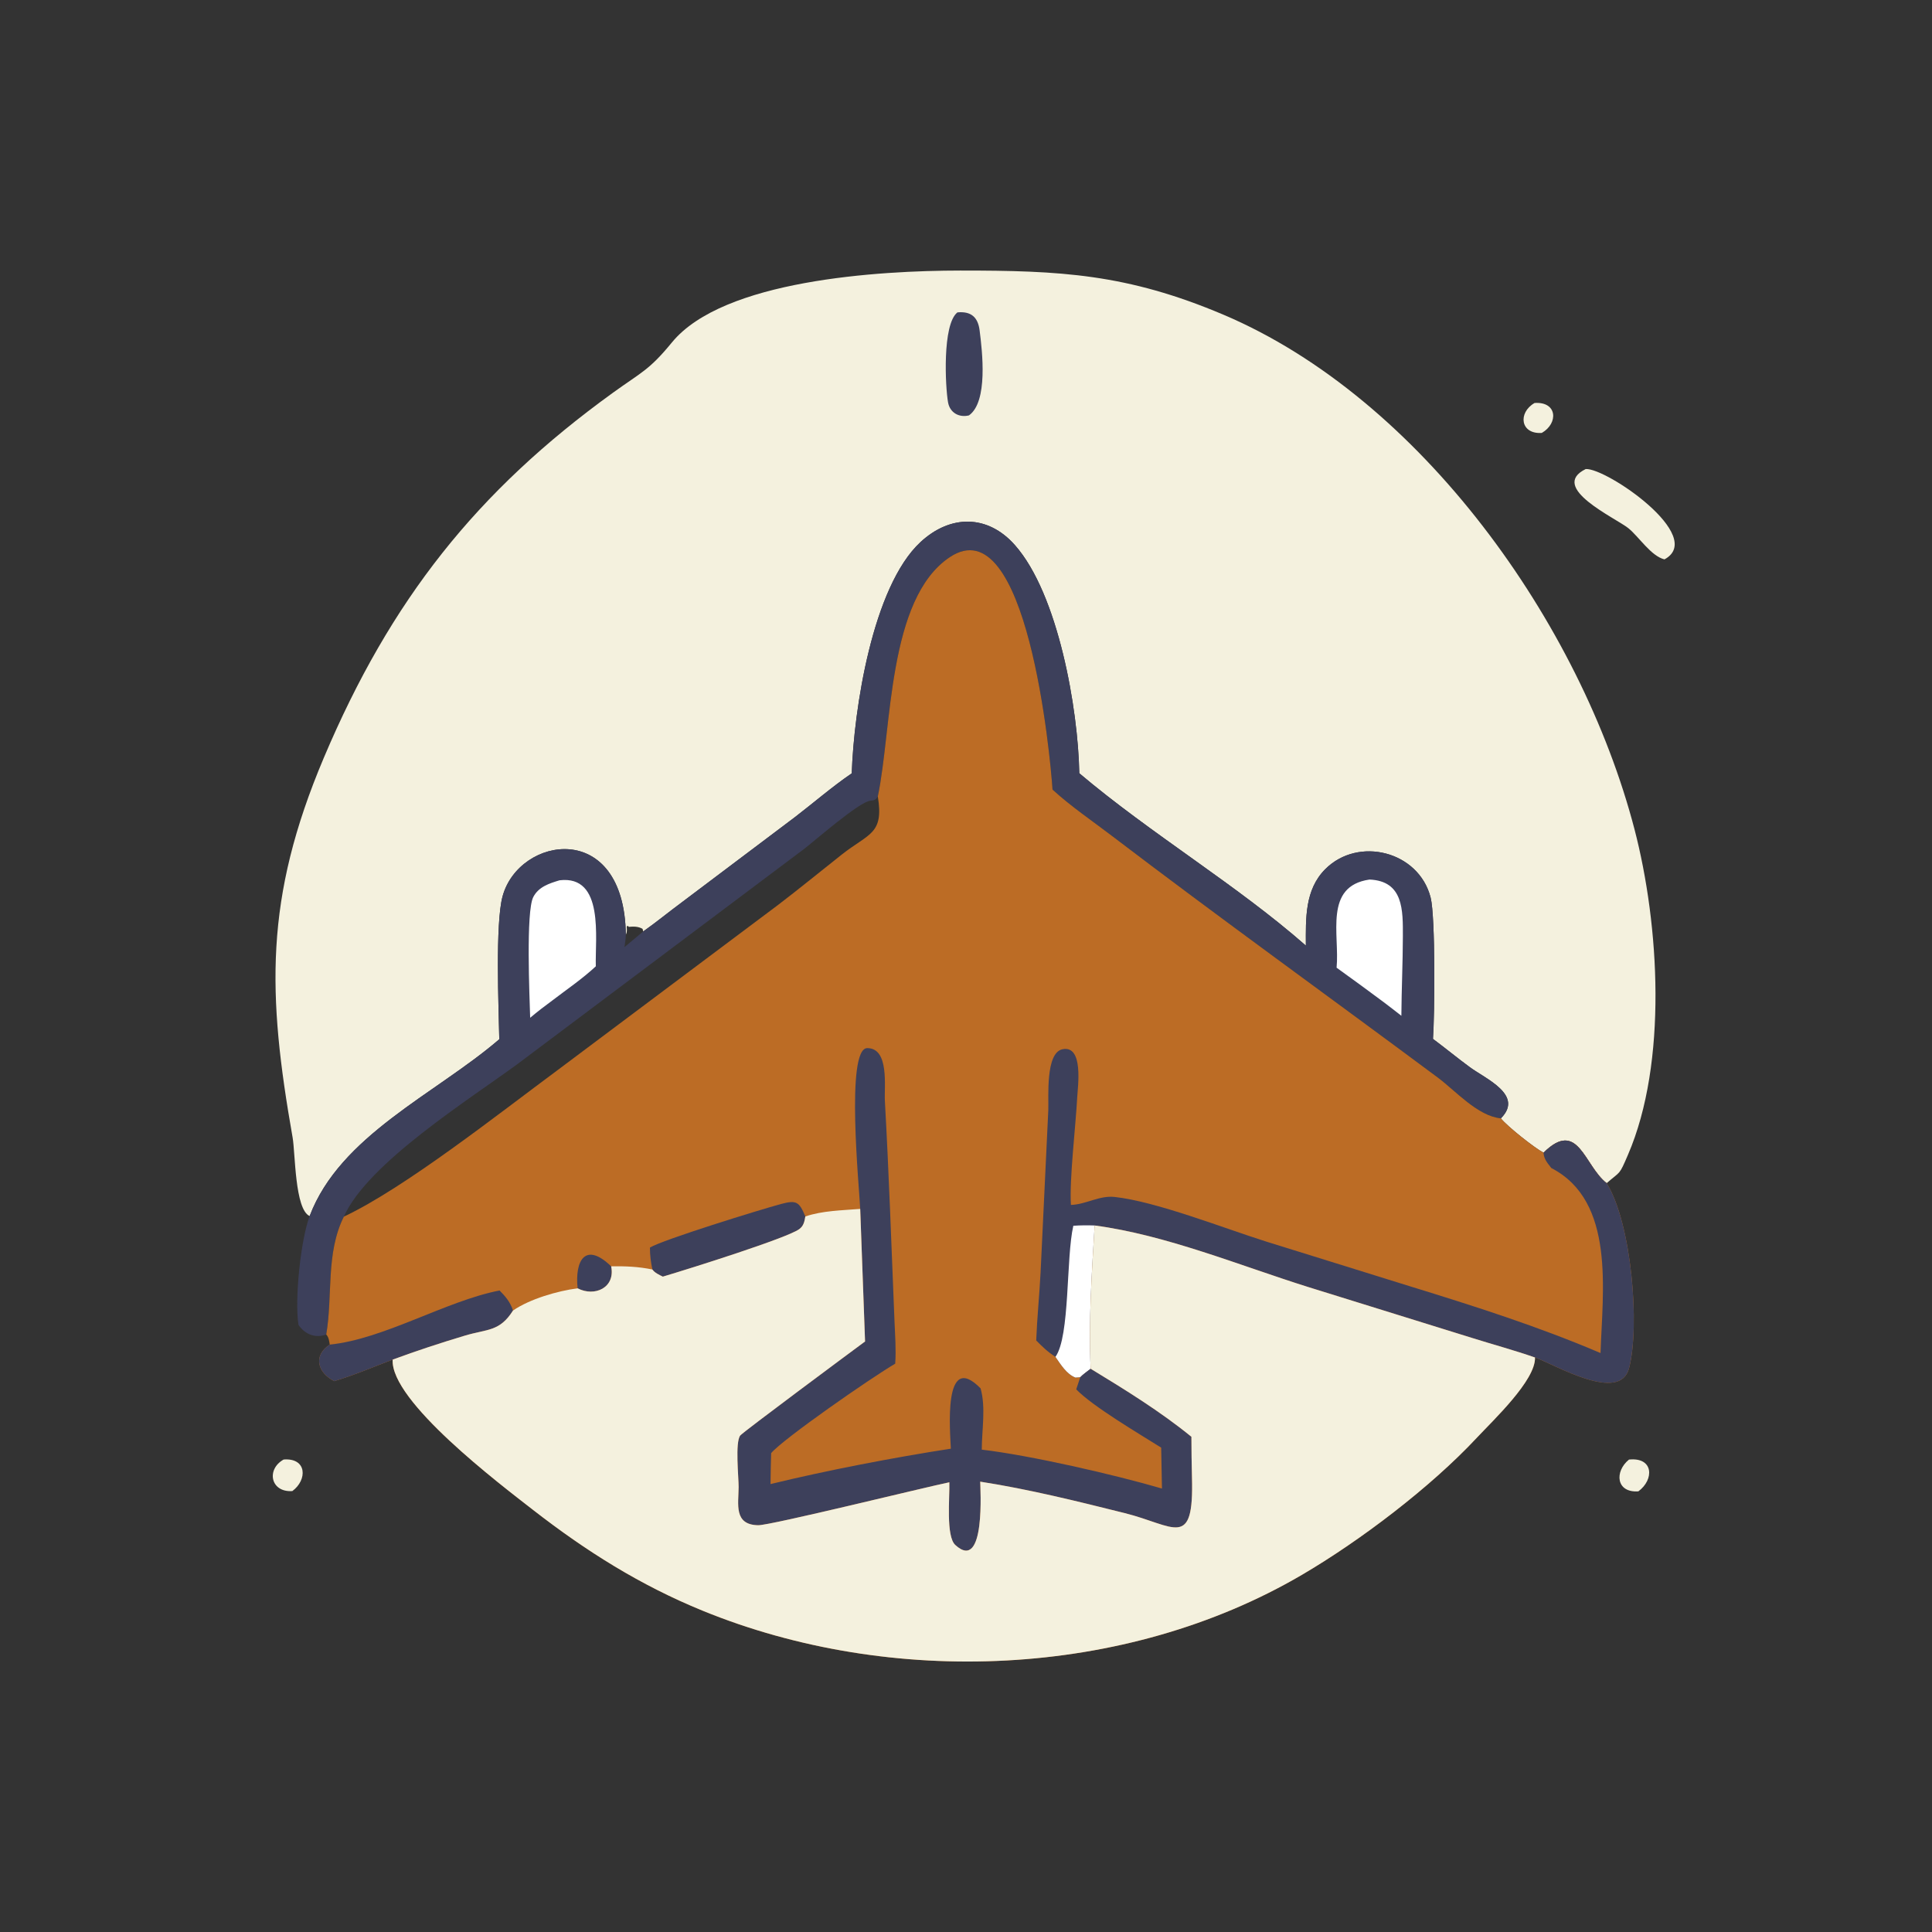<?xml version="1.0" encoding="utf-8" ?>
<svg xmlns="http://www.w3.org/2000/svg" xmlns:xlink="http://www.w3.org/1999/xlink" width="1024" height="1024">
	<rect width="100%" height="100%" fill="#333333" stroke="none"/>
	<path fill="#F4F1DE" transform="scale(1.6 1.6)" d="M508.345 133.493C515.892 132.966 516.311 140.213 510.735 143.413C503.639 143.906 502.741 136.727 508.345 133.493Z"/>
	<path fill="#F4F1DE" transform="scale(1.6 1.6)" d="M93.963 483.483C101.71 482.882 101.88 490.229 96.84 493.939C89.613 494.428 88.131 486.733 93.963 483.483Z"/>
	<path fill="#F4F1DE" transform="scale(1.6 1.6)" d="M539.62 483.506C547.781 482.631 548.056 490.11 542.729 494.031C535.305 494.553 534.77 487.434 539.62 483.506Z"/>
	<path fill="#F4F1DE" transform="scale(1.6 1.6)" d="M525.293 155.376C532.191 154.971 565.31 177.707 551.379 185.303C546.929 184.214 542.964 177.873 539.464 175.013C535.296 171.607 512.834 161.501 525.293 155.376Z"/>
	<path fill="#F4F1DE" transform="scale(1.6 1.6)" d="M102.574 402.832C97.639 400.642 97.838 381.958 96.936 376.838C88.578 329.37 87.495 297.754 107.279 251C129.377 198.777 157.92 162.698 203.073 130.077C212.513 123.257 215.013 122.671 222.58 113.436C239.537 92.74 291.05 89.641 318.09 89.625C351.14 89.606 373.307 90.688 405.28 104.25C470.598 131.955 523.655 206.494 541.436 274.657C549.702 306.344 552.46 351.969 539.291 382.528C536.291 389.489 536.978 387.81 532.225 391.935C524.777 386.205 522.823 370.457 511.313 381.847C508.278 380.228 499.243 373.09 497.181 370.465C489.472 369.71 482.175 361.329 476.291 356.952C440.477 330.306 403.608 303.779 368.227 276.808C361.723 271.849 354.683 267.08 348.661 261.559C347.97 250.789 340.246 167.474 314.618 184.575C293.97 198.354 295.536 241.263 290.791 263.832C290.009 265.08 289.642 265.098 288.276 265.26C284.506 265.707 270.157 278.313 266.185 281.366L171.62 352.338C155.776 364.023 121.79 385.256 113.909 403.028C107.853 415.128 110.285 429.242 108.068 442.082C104.464 443.396 100.982 442.005 98.881 438.887C97.533 430.495 99.633 410.633 102.574 402.832ZM282.157 256.178C275.682 260.586 269.608 265.872 263.385 270.641L225.773 298.971C221.51 302.123 217.402 305.506 213.07 308.558L212.858 307.695C211.397 306.853 209.894 306.895 208.264 307.031L207.995 306.673L207.425 307.041L207.588 306.65C207.624 307.618 207.835 308.749 207.312 309.604C206.786 271.144 171.909 276.954 166.485 296.917C164.034 305.936 165.183 333.581 165.394 344.264L165.056 344.556C144.241 362.366 112.647 376.182 102.574 402.832C99.633 410.633 97.533 430.495 98.881 438.887C100.982 442.005 104.464 443.396 108.068 442.082C110.285 429.242 107.853 415.128 113.909 403.028C121.79 385.256 155.776 364.023 171.62 352.338L266.185 281.366C270.157 278.313 284.506 265.707 288.276 265.26C289.642 265.098 290.009 265.08 290.791 263.832C295.536 241.263 293.97 198.354 314.618 184.575C340.246 167.474 347.97 250.789 348.661 261.559C354.683 267.08 361.723 271.849 368.227 276.808C403.608 303.779 440.477 330.306 476.291 356.952C482.175 361.329 489.472 369.71 497.181 370.465C504.869 362.766 492.229 357.425 486.919 353.53C482.777 350.491 478.816 347.213 474.692 344.147C475.269 336.343 475.537 303.711 473.911 297.323C470.005 281.977 449.948 276.914 438.985 287.944C432.193 294.777 432.557 304.291 432.586 313.246C409.732 293.15 381.414 276.345 357.531 256.148C357.143 234.866 350.571 196.797 336.189 180.556C327.159 170.359 314.792 170.422 304.925 179.574C288.999 194.347 282.848 235.152 282.157 256.178Z"/>
	<path fill="#3D405B" transform="scale(1.6 1.6)" d="M317.162 103.481C321.706 103.051 323.958 105.101 324.508 109.423C325.4 116.435 327.36 133.073 320.985 137.604C317.767 138.404 314.679 136.785 314.051 133.277C313.155 128.278 312.081 107.486 317.162 103.481Z"/>
	<path fill="#3D405B" transform="scale(1.6 1.6)" d="M282.157 256.178C282.848 235.152 288.999 194.347 304.925 179.574C314.792 170.422 327.159 170.359 336.189 180.556C350.571 196.797 357.143 234.866 357.531 256.148C381.414 276.345 409.732 293.15 432.586 313.246C432.557 304.291 432.193 294.777 438.985 287.944C449.948 276.914 470.005 281.977 473.911 297.323C475.537 303.711 475.269 336.343 474.692 344.147C478.816 347.213 482.777 350.491 486.919 353.53C492.229 357.425 504.869 362.766 497.181 370.465C489.472 369.71 482.175 361.329 476.291 356.952C440.477 330.306 403.608 303.779 368.227 276.808C361.723 271.849 354.683 267.08 348.661 261.559C347.97 250.789 340.246 167.474 314.618 184.575C293.97 198.354 295.536 241.263 290.791 263.832C290.009 265.08 289.642 265.098 288.276 265.26C284.506 265.707 270.157 278.313 266.185 281.366L171.62 352.338C155.776 364.023 121.79 385.256 113.909 403.028C107.853 415.128 110.285 429.242 108.068 442.082C104.464 443.396 100.982 442.005 98.881 438.887C97.533 430.495 99.633 410.633 102.574 402.832C112.647 376.182 144.241 362.366 165.056 344.556L165.394 344.264C165.183 333.581 164.034 305.936 166.485 296.917C171.909 276.954 206.786 271.144 207.312 309.604C207.835 308.749 207.624 307.618 207.588 306.65L207.425 307.041L207.995 306.673L208.264 307.031C209.894 306.895 211.397 306.853 212.858 307.695L213.07 308.558C217.402 305.506 221.51 302.123 225.773 298.971L263.385 270.641C269.608 265.872 275.682 260.586 282.157 256.178ZM207.312 309.604C207.271 311.01 207.074 312.361 206.86 313.747L213.07 308.558L212.858 307.695C211.397 306.853 209.894 306.895 208.264 307.031L207.995 306.673L207.425 307.041L207.588 306.65C207.624 307.618 207.835 308.749 207.312 309.604Z"/>
	<path fill="white" transform="scale(1.6 1.6)" d="M453.66 291.362C464.954 291.834 464.74 301.556 464.718 310.227C464.696 318.992 464.279 327.736 464.221 336.493C462.321 334.975 460.366 333.516 458.438 332.031C453.255 328.149 448.018 324.347 442.763 320.562C443.815 309.602 438.456 293.576 453.66 291.362Z"/>
	<path fill="white" transform="scale(1.6 1.6)" d="M185.36 291.608C200.294 289.826 197.088 310.908 197.371 320.1C192.971 324.221 187.673 327.812 182.873 331.49C180.383 333.307 177.986 335.163 175.626 337.148C175.423 330.189 174.184 301.947 176.654 297.161C178.414 293.751 181.958 292.64 185.36 291.608Z"/>
	<path fill="#BC6C25" transform="scale(1.6 1.6)" d="M290.791 263.832C295.536 241.263 293.97 198.354 314.618 184.575C340.246 167.474 347.97 250.789 348.661 261.559C354.683 267.08 361.723 271.849 368.227 276.808C403.608 303.779 440.477 330.306 476.291 356.952C482.175 361.329 489.472 369.71 497.181 370.465C499.243 373.09 508.278 380.228 511.313 381.847C522.823 370.457 524.777 386.205 532.225 391.935C540.551 405.331 543.287 439.377 539.647 453.227C536.573 464.92 515.372 452.164 508.489 449.69C508.744 457.224 494.622 470.486 489.158 476.334C473.925 492.638 450.631 510.352 431.24 521.706C372.634 556.018 295.166 559.034 232.821 533.59C212.038 525.107 194.155 513.838 176.567 500.16C165.545 491.588 129.226 464.085 130.085 450.39C123.673 452.826 117.298 455.548 110.728 457.524C105.098 454.667 103.681 449.008 109.239 445.419C109.053 444.282 108.908 442.924 108.068 442.082C110.285 429.242 107.853 415.128 113.909 403.028C121.79 385.256 155.776 364.023 171.62 352.338L266.185 281.366C270.157 278.313 284.506 265.707 288.276 265.26C289.642 265.098 290.009 265.08 290.791 263.832ZM290.791 263.832C290.009 265.08 289.642 265.098 288.276 265.26C284.506 265.707 270.157 278.313 266.185 281.366L171.62 352.338C155.776 364.023 121.79 385.256 113.909 403.028C134.149 393.483 165.311 368.851 184.714 354.488L257.791 299.734C264.897 294.311 271.815 288.635 278.83 283.095C287.816 275.999 292.847 276.422 290.791 263.832Z"/>
	<path fill="#3D405B" transform="scale(1.6 1.6)" d="M191.347 426.775C190.382 417.502 193.906 411.222 202.457 419.485C203.904 426.584 196.99 429.693 191.347 426.775Z"/>
	<path fill="#3D405B" transform="scale(1.6 1.6)" d="M215.298 413.272C219.53 410.687 251.716 400.72 258.849 398.808C263.869 397.462 264.78 398.156 266.779 402.971C266.49 404.668 266.218 406.105 264.752 407.174C260.74 410.098 229.135 420.056 219.569 422.903C218.369 422.303 216.909 421.667 216.107 420.537C215.587 418.061 215.301 415.802 215.298 413.272Z"/>
	<path fill="#3D405B" transform="scale(1.6 1.6)" d="M109.239 445.419C127.335 443.561 147.575 430.989 165.479 427.487C167.449 429.446 169.097 431.44 169.941 434.136C165.494 441.179 161.456 440.208 153.968 442.453C145.974 444.85 137.912 447.495 130.085 450.39C123.673 452.826 117.298 455.548 110.728 457.524C105.098 454.667 103.681 449.008 109.239 445.419Z"/>
	<path fill="#3D405B" transform="scale(1.6 1.6)" d="M343.259 444.043C343.549 436.547 344.313 429.095 344.702 421.606L347.263 367.748C347.426 363.556 346.264 348.746 351.952 347.579C359.025 346.126 357.031 359.925 356.847 363.435C356.341 373.083 354.212 390.713 354.757 399.149C359.764 398.989 364.158 395.956 369.221 396.505C383.044 398.004 405.667 406.95 419.368 411.263L467.011 426.08C488.473 432.701 509.506 439.38 530.194 448.21C530.859 427.734 535.188 397.911 513.904 386.933C512.67 385.347 511.41 383.945 511.313 381.847C522.823 370.457 524.777 386.205 532.225 391.935C540.551 405.331 543.287 439.377 539.647 453.227C536.573 464.92 515.372 452.164 508.489 449.69C501.7 447.306 494.644 445.414 487.771 443.251L433.379 426.353C410.66 419.227 386.257 409.091 362.618 405.955C361.674 421.771 360.564 437.566 361.293 453.413C360.169 454.31 358.846 455.188 357.848 456.213L356.248 456.328C353.291 455.171 351.376 451.976 349.633 449.472C347.185 447.938 345.27 446.092 343.259 444.043Z"/>
	<path fill="white" transform="scale(1.6 1.6)" d="M355.555 406.054C357.927 405.881 360.241 405.879 362.618 405.955C361.674 421.771 360.564 437.566 361.293 453.413C360.169 454.31 358.846 455.188 357.848 456.213L356.248 456.328C353.291 455.171 351.376 451.976 349.633 449.472C354.504 442.682 353.108 416.536 355.555 406.054Z"/>
	<path fill="#3D405B" transform="scale(1.6 1.6)" d="M284.954 400.465C284.681 393.806 280.036 347.194 287.297 347.201C294.661 347.208 292.871 360.05 293.125 364.601C294.481 388.91 295.321 413.323 296.314 437.657C296.504 442.297 296.883 447.105 296.55 451.736C288.578 456.387 259.489 476.598 255.452 481.364C255.354 484.782 255.279 488.198 255.251 491.618C273.683 487.12 296.351 482.76 314.984 479.894C314.773 474.48 312.262 447.063 324.831 459.919C326.618 466.189 325.241 473.716 325.223 480.21C341.34 482.112 369.073 488.466 384.917 493.1L384.656 479.547C377.278 474.903 362.055 465.952 356.514 460.244L357.848 456.213C358.846 455.188 360.169 454.31 361.293 453.413C372.696 460.353 384.306 467.506 394.674 475.952C394.686 480.431 394.735 484.903 394.858 489.38C395.525 513.558 389.162 505.378 372.538 501.227C356.816 497.301 340.728 493.302 324.713 490.82C324.699 492.43 326.632 521.125 316.461 511.801C313.298 508.902 314.639 496.053 314.482 491.027C306.944 492.55 255.186 505.333 251.151 505.255C243.01 505.097 244.64 498.307 244.679 492.612C244.7 489.458 243.463 477.716 245.225 475.517C246.16 474.35 281.444 448.165 286.562 444.379L284.954 400.465Z"/>
	<path fill="#F4F1DE" transform="scale(1.6 1.6)" d="M266.779 402.971C272.439 401.032 279.013 400.954 284.954 400.465L286.562 444.379C281.444 448.165 246.16 474.35 245.225 475.517C243.463 477.716 244.7 489.458 244.679 492.612C244.64 498.307 243.01 505.097 251.151 505.255C255.186 505.333 306.944 492.55 314.482 491.027C314.639 496.053 313.298 508.902 316.461 511.801C326.632 521.125 324.699 492.43 324.713 490.82C340.728 493.302 356.816 497.301 372.538 501.227C389.162 505.378 395.525 513.558 394.858 489.38C394.735 484.903 394.686 480.431 394.674 475.952C384.306 467.506 372.696 460.353 361.293 453.413C360.564 437.566 361.674 421.771 362.618 405.955C386.257 409.091 410.66 419.227 433.379 426.353L487.771 443.251C494.644 445.414 501.7 447.306 508.489 449.69C508.744 457.224 494.622 470.486 489.158 476.334C473.925 492.638 450.631 510.352 431.24 521.706C372.634 556.018 295.166 559.034 232.821 533.59C212.038 525.107 194.155 513.838 176.567 500.16C165.545 491.588 129.226 464.085 130.085 450.39C137.912 447.495 145.974 444.85 153.968 442.453C161.456 440.208 165.494 441.179 169.941 434.136C175.409 430.324 184.805 427.596 191.347 426.775C196.99 429.693 203.904 426.584 202.457 419.485C207.138 419.411 211.496 419.579 216.107 420.537C216.909 421.667 218.369 422.303 219.569 422.903C229.135 420.056 260.74 410.098 264.752 407.174C266.218 406.105 266.49 404.668 266.779 402.971Z"/>
</svg>

